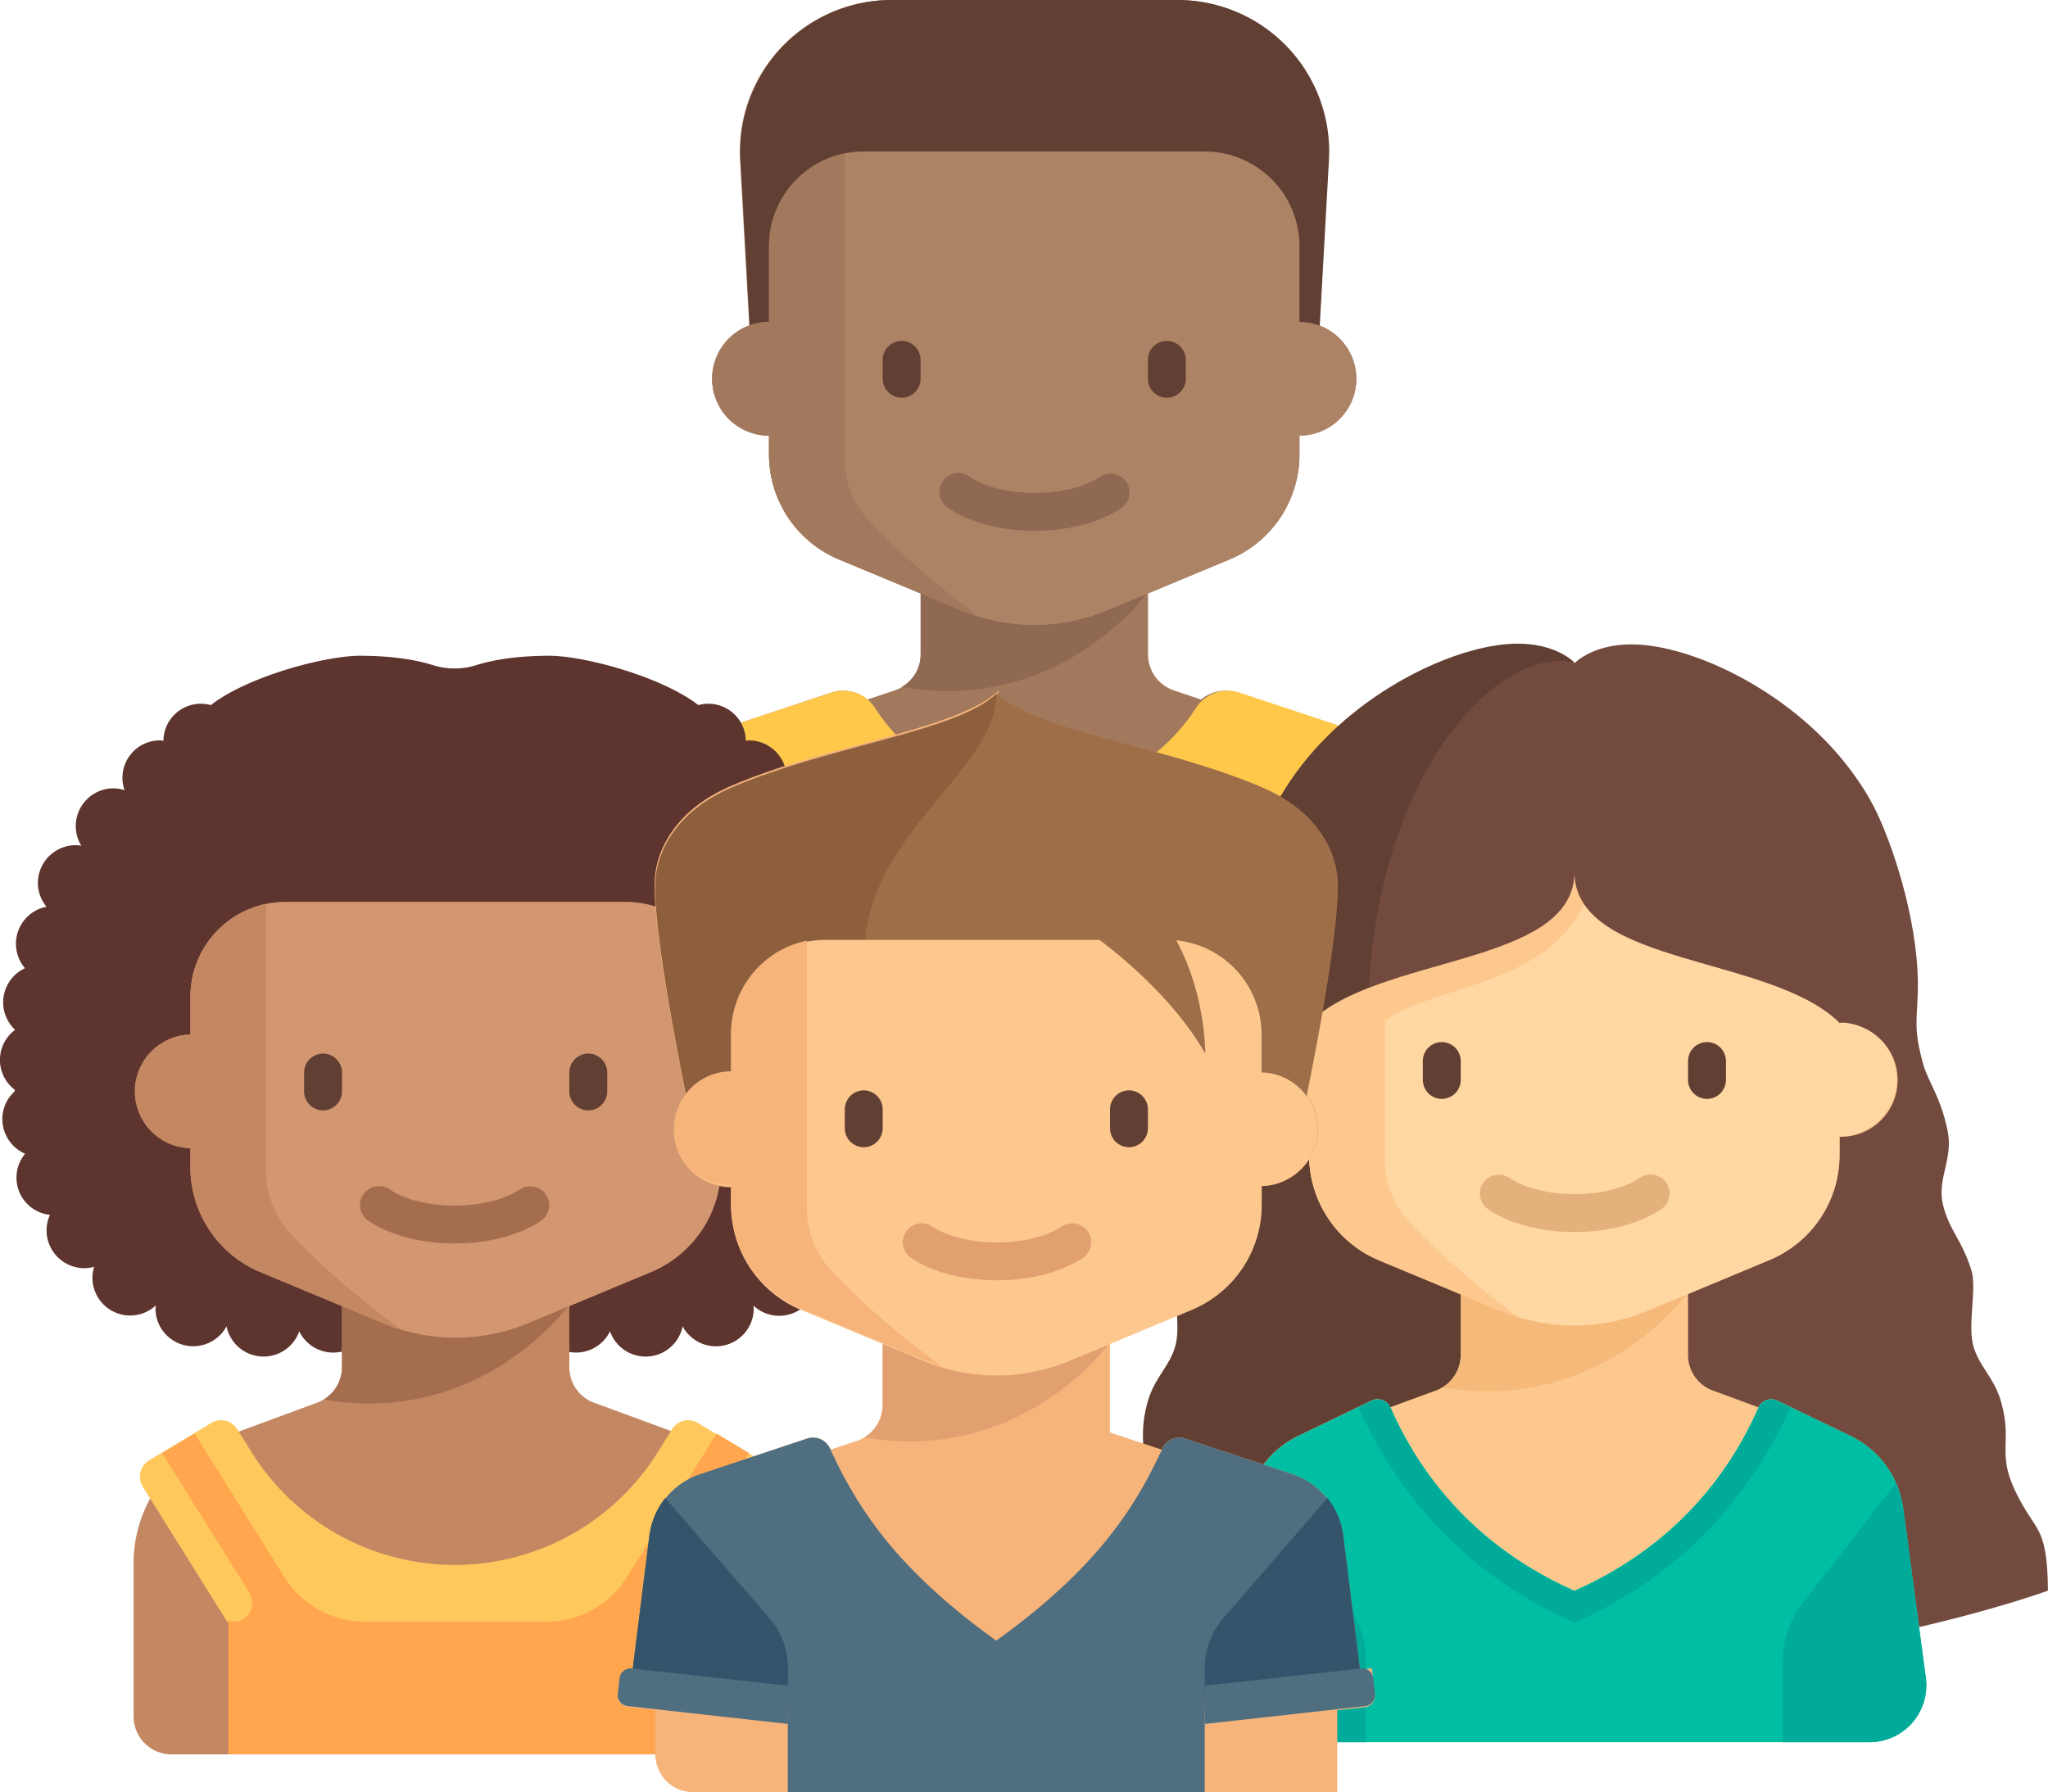 <svg xmlns="http://www.w3.org/2000/svg" viewBox="0 0 711.77 623"><defs><style>.cls-1{fill:#a2795c;}.cls-2{fill:#623f33;}.cls-3{fill:#ffc84a;}.cls-4{fill:#8f6951;}.cls-5{fill:#ad8366;}.cls-6{fill:#95b995;}.cls-7{fill:#80a68b;}.cls-8{fill:#734a3e;}.cls-9{fill:#fdc88e;}.cls-10{fill:#f5b97a;}.cls-11{fill:#00bea4;}.cls-12{fill:#ffd7a3;}.cls-13{fill:#e4b07b;}.cls-14{fill:#00ab9a;}.cls-15{fill:#5e342e;}.cls-16{fill:#c38762;}.cls-17{fill:#a46d4d;}.cls-18{fill:#d29771;}.cls-19{fill:#ffc85c;}.cls-20{fill:#ffa64e;}.cls-21{fill:#f6b47b;}.cls-22{fill:#e2a071;}.cls-23{fill:#9d6e48;}.cls-24{fill:#8d5f3d;}.cls-25{fill:#4f6e7f;}.cls-26{fill:#33546a;}</style></defs><g id="Layer_2" data-name="Layer 2"><g id="Layer_1-2" data-name="Layer 1"><path class="cls-1" d="M491,328.27l-.6-5.38a3.87,3.87,0,0,0-4.28-3.42l-.33,0L480,273.24a26.35,26.35,0,0,0-17.8-21.72l-32.14-10.71a13.16,13.16,0,0,0-12.65,2.37L408,240a13.15,13.15,0,0,1-9-12.49V206.29l28.36-11.81A39.52,39.52,0,0,0,451.62,158v-6.58a19.75,19.75,0,0,0,6.88-38.27l3.2-57.57A52.67,52.67,0,0,0,409.11,0H309.78a52.67,52.67,0,0,0-52.59,55.59l3.2,57.57a19.75,19.75,0,0,0,6.88,38.27V158a39.52,39.52,0,0,0,24.31,36.47l28.36,11.82v21.23a13.17,13.17,0,0,1-9,12.49l-9.47,3.16a13.17,13.17,0,0,0-12.66-2.37l-32.13,10.71a26.36,26.36,0,0,0-17.81,21.72l-5.78,46.26-.33,0a3.87,3.87,0,0,0-4.28,3.42l-.6,5.38a3.87,3.87,0,0,0,3.42,4.28l9.63,1.07V349a13.17,13.17,0,0,0,13.17,13.16H464.79A13.16,13.16,0,0,0,478,349V333.62l9.63-1.07A3.88,3.88,0,0,0,491,328.27Z"/><path class="cls-2" d="M257.37,55.59l3.49,62.92H458.38l3.49-62.92A52.67,52.67,0,0,0,409.28,0H310A52.67,52.67,0,0,0,257.37,55.59Z"/><path class="cls-3" d="M432.69,362.94V329.19h55.45l-7-55.95a26.39,26.39,0,0,0-17.91-21.72l-32.31-10.71a13.06,13.06,0,0,0-15.14,5.11,66.35,66.35,0,0,1-111.79,0,13.05,13.05,0,0,0-15.14-5.11l-32.31,10.71a26.38,26.38,0,0,0-17.91,21.72l-6.3,50.1L287,329.19v32.92H431.87v.83Z"/><path class="cls-4" d="M399,205.75h-79v21.78a13,13,0,0,1-6.6,11.24C368.56,248.44,399,205.75,399,205.75Z"/><path class="cls-5" d="M451.62,111.93V85.59A32.92,32.92,0,0,0,418.7,52.67H300.19a32.92,32.92,0,0,0-32.92,32.92v26.34a19.75,19.75,0,1,0,0,39.5V158a39.52,39.52,0,0,0,24.31,36.47l42.54,17.72a65.7,65.7,0,0,0,25.32,5.07h0a65.75,65.75,0,0,0,25.33-5.07l42.54-17.72A39.52,39.52,0,0,0,451.62,158v-6.58a19.75,19.75,0,0,0,0-39.5Z"/><path class="cls-2" d="M313.36,138.26h0a6.61,6.61,0,0,1-6.59-6.58v-6.59a6.61,6.61,0,0,1,6.59-6.58h0a6.6,6.6,0,0,1,6.58,6.58v6.59A6.6,6.6,0,0,1,313.36,138.26Z"/><path class="cls-2" d="M405.53,138.26h0a6.6,6.6,0,0,1-6.58-6.58v-6.59a6.6,6.6,0,0,1,6.58-6.58h0a6.6,6.6,0,0,1,6.58,6.58v6.59A6.6,6.6,0,0,1,405.53,138.26Z"/><path class="cls-4" d="M359.62,184.53c-11.7,0-22.65-2.88-30-7.91A6.58,6.58,0,1,1,337,165.74c5.17,3.52,13.64,5.62,22.63,5.62s17.46-2.1,22.63-5.62a6.58,6.58,0,1,1,7.41,10.88C382.28,181.65,371.33,184.53,359.62,184.53Z"/><path class="cls-6" d="M287,334.17V319.26A26.33,26.33,0,0,0,280.59,302L244.36,260.2a26.21,26.21,0,0,0-5.48,13l-6.88,55Z"/><path class="cls-7" d="M287,325.5l-54.26-6a3.86,3.86,0,0,0-4.28,3.42l-.6,5.38a3.87,3.87,0,0,0,3.42,4.28L287,338.74Z"/><path class="cls-6" d="M431.87,334.17V319.26A26.33,26.33,0,0,1,438.3,302l36.22-41.82a26.23,26.23,0,0,1,5.49,13l6.88,55Z"/><path class="cls-7" d="M431.87,325.5l54.26-6a3.87,3.87,0,0,1,4.28,3.42l.6,5.38a3.88,3.88,0,0,1-3.43,4.28l-55.71,6.19Z"/><path class="cls-1" d="M293.6,159.74V53.33a32.94,32.94,0,0,0-26.33,32.26v26.34a19.75,19.75,0,1,0,0,39.5V158a39.52,39.52,0,0,0,24.31,36.47l42.54,17.72a65.93,65.93,0,0,0,6.36,2.27c-18.72-13.7-31.21-25.68-38.55-33.54A31,31,0,0,1,293.6,159.74Z"/><path class="cls-8" d="M700.24,518c-6.17-13.17-.87-16.41-4.66-30.31-2.47-9.06-8-12.72-9.88-20.3-1.79-7.21,1.35-19.76-.54-25.79-3.42-10.9-7.7-13.78-9.88-22.77s3.57-15.91,1.65-25.51c-2.41-12-6.73-17-8.51-23.32-3.29-11.8-2.28-14.75-1.92-24.42.82-21.94-7.54-48.88-14-62.54-7.29-15.47-16.87-24.1-28.24-28.81h-77.1V579.28c90.53.82,164.6-26.33,164.6-26.33C711.49,529.35,707.41,533.25,700.24,518Z"/><path class="cls-2" d="M470.07,254.2c-11.37,4.71-20.95,13.34-28.24,28.81-6.45,13.66-14.82,40.6-14,62.54.36,9.67,1.37,12.62-1.92,24.42-1.78,6.36-6.1,11.29-8.51,23.32-1.92,9.6,3.84,16.46,1.65,25.51s-6.46,11.87-9.88,22.77c-1.89,6,1.25,18.58-.55,25.79-1.89,7.58-7.4,11.24-9.87,20.3-3.79,13.9,1.51,17.14-4.67,30.31-7.16,15.28-11.24,11.38-11.52,35,0,0,74.07,27.15,164.6,26.33V254.2Z"/><path class="cls-9" d="M669.28,583.26l-2.45-18.42-5.39-40.39a32.9,32.9,0,0,0-18.33-25.3l-25.4-12.24a5,5,0,0,0-6.58,2.3l-15.45-5.68a13.18,13.18,0,0,1-9-12.5V449.8L615,438a39.5,39.5,0,0,0,24.31-36.46v-6.35a19.76,19.76,0,1,0,0-39.51v-.05l0,0c-23.67-23.62-91-19.78-92.18-51.75C546,335.87,478.64,332,455,355.66h0a19.76,19.76,0,0,0,0,39.51v6.35A39.5,39.5,0,0,0,479.3,438l28.37,11.82V471a13.18,13.18,0,0,1-9,12.5l-15.46,5.68a4.94,4.94,0,0,0-6.57-2.3l-25.4,12.24a32.9,32.9,0,0,0-18.33,25.3l-5.39,40.38-2.45,18.43a19.75,19.75,0,0,0,19.57,22.36H649.7A19.75,19.75,0,0,0,669.28,583.26Z"/><path class="cls-10" d="M507.67,449.25V471a13.19,13.19,0,0,1-6.38,11.28c55.07,9.51,85.38-33.06,85.38-33.06Z"/><path class="cls-11" d="M669.33,583.26l-7.84-58.81a32.94,32.94,0,0,0-18.34-25.3l-25.4-12.24a4.89,4.89,0,0,0-6.64,2.43c-16.65,37.8-45.22,55.37-63.9,63.61-18.65-8.23-47.18-25.77-63.84-63.49a5,5,0,0,0-6.7-2.55l-25.39,12.24a32.94,32.94,0,0,0-18.34,25.3l-7.84,58.81a19.75,19.75,0,0,0,19.58,22.36H649.75A19.76,19.76,0,0,0,669.33,583.26Z"/><circle class="cls-9" cx="455.04" cy="375.42" r="19.75"/><path class="cls-12" d="M639.34,355.43V342.26a32.92,32.92,0,0,0-32.92-32.92H487.91A32.92,32.92,0,0,0,455,342.26v13.17a19.75,19.75,0,0,0,0,39.5v6.59A39.5,39.5,0,0,0,479.3,438l42.54,17.73a66,66,0,0,0,25.33,5.06h0a65.88,65.88,0,0,0,25.32-5.06L615,438a39.5,39.5,0,0,0,24.31-36.46v-6.59a19.75,19.75,0,1,0,0-39.5Z"/><path class="cls-9" d="M553.67,305.46l-9.79-5.76s-17,21.84-62.55,32.92c-22.84,5.56-26.34,23-26.34,23h0a19.76,19.76,0,0,0,0,39.51v6.58a39.52,39.52,0,0,0,24.31,36.47l42.54,17.72a64.17,64.17,0,0,0,6.36,2.26c-18.71-13.68-31.19-25.66-38.54-33.52a31,31,0,0,1-8.33-21.2V354.84C499.44,341.4,544.7,343.05,553.67,305.46Z"/><path class="cls-2" d="M501.08,382h0a6.6,6.6,0,0,1-6.58-6.58v-6.59a6.6,6.6,0,0,1,6.58-6.58h0a6.61,6.61,0,0,1,6.59,6.58v6.59A6.61,6.61,0,0,1,501.08,382Z"/><path class="cls-2" d="M593.26,382h0a6.61,6.61,0,0,1-6.59-6.58v-6.59a6.61,6.61,0,0,1,6.59-6.58h0a6.6,6.6,0,0,1,6.58,6.58v6.59A6.6,6.6,0,0,1,593.26,382Z"/><path class="cls-13" d="M547.21,428.27c-11.7,0-22.65-2.88-30-7.91a6.58,6.58,0,0,1,7.41-10.88c5.18,3.52,13.64,5.62,22.63,5.62s17.46-2.1,22.64-5.62a6.58,6.58,0,1,1,7.4,10.88C569.87,425.39,558.92,428.27,547.21,428.27Z"/><path class="cls-14" d="M551.42,562.12c31.8-15,56.14-40.12,70.85-72.8l-4.52-2.18a5,5,0,0,0-6.7,2.56c-16.65,37.71-45.18,55.25-63.84,63.48C528.56,545,500,527.41,483.37,489.7a5,5,0,0,0-6.7-2.56l-4.51,2.18c14.7,32.68,39,57.85,70.85,72.8l4.2,2Z"/><path class="cls-14" d="M474.75,577.41a32.89,32.89,0,0,0-6.94-20.21l-32.37-41.63a32.36,32.36,0,0,0-2.54,8.88l-7.84,58.81a19.75,19.75,0,0,0,19.58,22.36h30.11Z"/><path class="cls-14" d="M619.59,577.41a32.89,32.89,0,0,1,6.94-20.21l32.37-41.63a32.71,32.71,0,0,1,2.54,8.88l7.84,58.81a19.75,19.75,0,0,1-19.58,22.36H619.59Z"/><path class="cls-8" d="M567,224c-13.36,0-19.47,6.23-19.78,6.55-.3-.32-6.41-6.55-19.78-6.55-36.42,0-117.27,50.2-85.59,125.09L455,355.66c23.65-23.64,91-19.79,92.2-51.77,1.24,32,68.56,28.13,92.21,51.77l13.16-6.58C684.3,274.19,603.44,224,567,224Z"/><path class="cls-2" d="M527.42,223.75c-36.42,0-117.28,50.2-85.59,125.1v6.58H455c5.2-5.19,12.5-9.06,20.75-12.27,4.36-77.85,46.49-118.86,71.43-112.82l0,0C547,230.08,540.9,223.75,527.42,223.75Z"/><path class="cls-15" d="M310.89,379.3l0-.53a13,13,0,0,0-.14-20.82,13.08,13.08,0,0,0-3.37-21.41,13.09,13.09,0,0,0-7.49-21.36,13,13,0,0,0,2.95-8.21,13.17,13.17,0,0,0-13.17-13.17,12.38,12.38,0,0,0-1.93.2,13,13,0,0,0-15.05-19.32,12.9,12.9,0,0,0,.73-4.13,13.17,13.17,0,0,0-13.17-13.17c-.36,0-.7.08-1.06.11a13,13,0,0,0-16.48-12.38c-12.9-10-39.87-17.15-51.8-17.15s-20.25,1.64-25.46,3.28a25,25,0,0,1-14.91,0c-5.22-1.64-13.43-3.28-25.47-3.28s-38.9,7.12-51.8,17.15a13,13,0,0,0-16.47,12.38c-.36,0-.7-.11-1.06-.11a13,13,0,0,0-12.45,17.3,12.94,12.94,0,0,0-3.81-.63A13.1,13.1,0,0,0,28.27,294a12.38,12.38,0,0,0-1.93-.2A13.17,13.17,0,0,0,13.17,307a13,13,0,0,0,3,8.21,13.09,13.09,0,0,0-7.49,21.36A13.08,13.08,0,0,0,5.26,358a13,13,0,0,0-.14,20.82l0,.54A13,13,0,0,0,.82,389a13.19,13.19,0,0,0,7.91,12.07,13,13,0,0,0,8.62,21.24,13.14,13.14,0,0,0,12,18.54,12.87,12.87,0,0,0,3.36-.49A13.1,13.1,0,0,0,54.15,453.8c0,.35-.11.68-.11,1a13.12,13.12,0,0,0,24.69,6.25A13.14,13.14,0,0,0,104,462.8a13.11,13.11,0,0,0,14.43,7.12H197.6A13.12,13.12,0,0,0,212,462.8a13.13,13.13,0,0,0,25.25-1.72,13.13,13.13,0,0,0,24.7-6.25c0-.35-.08-.68-.11-1a13.07,13.07,0,0,0,21.44-13.45,12.81,12.81,0,0,0,3.36.49,13.14,13.14,0,0,0,12-18.54,13,13,0,0,0,8.62-21.24,13.11,13.11,0,0,0,3.59-21.76Z"/><path class="cls-16" d="M240.12,500l-33.25-12.23a13.17,13.17,0,0,1-9-12.49V454l28.36-11.81a39.52,39.52,0,0,0,24.31-36.47v-6.58a19.76,19.76,0,0,0,0-39.51V346.48a32.92,32.92,0,0,0-32.92-32.92H99.11a32.92,32.92,0,0,0-32.92,32.92v13.16a19.76,19.76,0,0,0,0,39.51v6.58A39.52,39.52,0,0,0,90.5,442.2L118.86,454v21.24a13.15,13.15,0,0,1-9,12.49L76.61,500a46.1,46.1,0,0,0-30.17,43.25v53.44a13.17,13.17,0,0,0,13.17,13.17H257.12a13.16,13.16,0,0,0,13.17-13.17V543.22A46.08,46.08,0,0,0,240.12,500Z"/><path class="cls-17" d="M118.86,453.46v21.78a13.15,13.15,0,0,1-6.38,11.28c55.08,9.52,85.39-33.06,85.39-33.06Z"/><path class="cls-18" d="M250.54,359.64V346.48a32.92,32.92,0,0,0-32.92-32.92H99.11a32.92,32.92,0,0,0-32.92,32.92v59.25A39.52,39.52,0,0,0,90.5,442.2L133,459.92A65.75,65.75,0,0,0,158.37,465h0a65.74,65.74,0,0,0,25.32-5.07l42.54-17.72a39.52,39.52,0,0,0,24.31-36.47v-6.58a19.76,19.76,0,0,0,0-39.51Z"/><path class="cls-2" d="M112.28,386h0a6.61,6.61,0,0,1-6.59-6.58v-6.59a6.61,6.61,0,0,1,6.59-6.58h0a6.6,6.6,0,0,1,6.58,6.58v6.59A6.6,6.6,0,0,1,112.28,386Z"/><path class="cls-2" d="M204.45,386h0a6.6,6.6,0,0,1-6.58-6.58v-6.59a6.6,6.6,0,0,1,6.58-6.58h0a6.61,6.61,0,0,1,6.59,6.58v6.59A6.61,6.61,0,0,1,204.45,386Z"/><path class="cls-17" d="M158,432.25c-11.7,0-22.65-2.88-30-7.91a6.58,6.58,0,0,1,7.41-10.88c5.18,3.52,13.64,5.62,22.63,5.62s17.46-2.1,22.64-5.62a6.58,6.58,0,0,1,7.4,10.88C180.67,429.37,169.72,432.25,158,432.25Z"/><path class="cls-16" d="M100.75,428.55a30.89,30.89,0,0,1-8.22-21.09V314.22a32.93,32.93,0,0,0-26.34,32.26v13.16a19.76,19.76,0,0,0,0,39.51v6.58A39.52,39.52,0,0,0,90.5,442.2L133,459.92a63.28,63.28,0,0,0,6.36,2.26C120.6,448.43,108.08,436.41,100.75,428.55Z"/><path class="cls-19" d="M233.59,496.81l-5.06,8.1A83.17,83.17,0,0,1,158,544h0A83.16,83.16,0,0,1,87.5,504.91l-5.07-8.1a6.57,6.57,0,0,0-9-2.16l-21.62,13a6.59,6.59,0,0,0-2.2,9.14l29.37,47H237l29.37-47a6.59,6.59,0,0,0-2.2-9.14l-21.63-13A6.58,6.58,0,0,0,233.59,496.81Z"/><path class="cls-20" d="M260.38,505.13l-11.3-6.78-31.2,49.92A32.92,32.92,0,0,1,190,563.75H126.77a32.93,32.93,0,0,1-27.92-15.48l-31.2-49.92-11.3,6.78,30.34,48.54a6.59,6.59,0,0,1-5.58,10.08H79.36v46.08h158V563.75h-1.75A6.59,6.59,0,0,1,230,553.67Z"/><path class="cls-21" d="M477.84,589.16l-1-9.22s0,0,0,0l-4.17.46-5.79-46.26A26.31,26.31,0,0,0,449,512.41l-37-12.32a6.54,6.54,0,0,0-8.21,3.85h0l-18.06-6a0,0,0,0,1,0,0V466.83L414.14,455a39.5,39.5,0,0,0,24.31-36.46V412a19.75,19.75,0,0,0,15.65-31.8c3.95-19.6,11.16-57.78,10.66-73.54-.34-10.53-7-24.64-26.33-32.92-34.55-14.8-77.87-19.2-92.15-32.9v0h.82V240c-14.42,13.82-58.13,18.25-93,33.2-19.5,8.36-26.24,22.59-26.58,33.22-.5,15.91,6.78,54.47,10.77,74.24a19.93,19.93,0,0,0,15.81,32.07v5.8A39.5,39.5,0,0,0,278.41,455l28.36,11.82v21.58a13.18,13.18,0,0,1-9,12.5l-9.08,3h0a6.54,6.54,0,0,0-8.19-3.83l-37,12.32a26.33,26.33,0,0,0-17.8,21.72l-5.79,46.26-.33,0a3.88,3.88,0,0,0-4.28,3.43l-.6,5.38a3.88,3.88,0,0,0,3.43,4.28l9.63,1.07v15.32A13.17,13.17,0,0,0,240.93,623H464.75a0,0,0,0,0,0,0V594.51l9.63-1.07A3.88,3.88,0,0,0,477.84,589.16Z"/><path class="cls-22" d="M306.77,466.63v21.79a13.15,13.15,0,0,1-6.38,11.27c55.08,9.52,85.39-33.06,85.39-33.06Z"/><path class="cls-23" d="M464.94,306.62c-.34-10.53-7-24.64-26.34-32.92-34.54-14.8-77.86-19.2-92.32-32.9v0h.82v0c-15,13.7-58.27,18.1-92.82,32.9-19.33,8.28-26,22.39-26.34,32.92-.69,21.64,13.17,85.59,13.17,85.94H451.77C451.77,392.21,465.63,328.26,464.94,306.62Z"/><path class="cls-24" d="M346.28,241.13v0c-14.3,13.69-57.64,18.09-92.2,32.89-19.34,8.29-26,22.39-26.35,32.92-.69,21.64,13.17,85.59,13.17,85.59h59.29V333.31c0-43.89,46.11-64.74,46.11-92.18h0Z"/><path class="cls-25" d="M466.84,534.13A26.32,26.32,0,0,0,449,512.41l-37-12.32a6.54,6.54,0,0,0-8,3.43c-9.13,19.7-22.05,41.15-57.77,66.81-35.73-25.66-48.65-47.11-57.78-66.81a6.54,6.54,0,0,0-8-3.43l-37,12.32a26.32,26.32,0,0,0-17.8,21.72l-6.27,50.09,54.41,5.86V623H418.7V590.08l54.41-5.86Z"/><path class="cls-9" d="M438.45,372.81V359.64a32.91,32.91,0,0,0-32.92-32.91H287a32.91,32.91,0,0,0-32.92,32.91v13.17a19.76,19.76,0,0,0,0,39.51v6.58a39.49,39.49,0,0,0,24.31,36.46L321,473.09a65.93,65.93,0,0,0,25.33,5.06h0a65.91,65.91,0,0,0,25.32-5.06l42.54-17.73a39.49,39.49,0,0,0,24.31-36.46v-6.58a19.76,19.76,0,0,0,0-39.51Z"/><path class="cls-2" d="M300.19,398.8h0a6.62,6.62,0,0,1-6.59-6.59v-6.58a6.62,6.62,0,0,1,6.59-6.59h0a6.61,6.61,0,0,1,6.58,6.59v6.58A6.61,6.61,0,0,1,300.19,398.8Z"/><path class="cls-2" d="M392.36,398.8h0a6.61,6.61,0,0,1-6.58-6.59v-6.58a6.61,6.61,0,0,1,6.58-6.59h0a6.62,6.62,0,0,1,6.59,6.59v6.58A6.62,6.62,0,0,1,392.36,398.8Z"/><path class="cls-22" d="M346.45,445.06c-11.7,0-22.65-2.88-30-7.9a6.59,6.59,0,0,1,7.41-10.89c5.18,3.52,13.64,5.63,22.63,5.63s17.46-2.11,22.63-5.63a6.59,6.59,0,0,1,7.41,10.89C369.11,442.18,358.16,445.06,346.45,445.06Z"/><path class="cls-21" d="M288.66,441.36a30.87,30.87,0,0,1-8.22-21.09V327a32.92,32.92,0,0,0-26.34,32.25v13.17a19.75,19.75,0,1,0,0,39.5v6.59A39.5,39.5,0,0,0,278.41,455L321,472.74c2.08.86,4.21,1.61,6.36,2.26C308.51,461.25,296,449.22,288.66,441.36Z"/><path class="cls-26" d="M273.85,594.7V579.8a26.33,26.33,0,0,0-6.43-17.25L231.2,520.74a26.23,26.23,0,0,0-5.49,13l-6.88,55C229.3,589.42,257.16,592.68,273.85,594.7Z"/><path class="cls-25" d="M273.85,586l-54.26-6a3.87,3.87,0,0,0-4.28,3.43l-.6,5.37a3.87,3.87,0,0,0,3.42,4.28l55.72,6.2Z"/><path class="cls-26" d="M418.7,594.7V579.8a26.33,26.33,0,0,1,6.43-17.25l36.23-41.81a26.22,26.22,0,0,1,5.48,13l6.88,55C463.25,589.42,435.4,592.68,418.7,594.7Z"/><path class="cls-25" d="M418.7,586,473,580a3.87,3.87,0,0,1,4.28,3.43l.6,5.37a3.87,3.87,0,0,1-3.42,4.28l-55.72,6.2Z"/><path class="cls-23" d="M377.66,323.43c9.24,6.54,29.43,22.33,41.22,42.8,0,0,.28-23-12.1-42.8Z"/></g></g></svg>